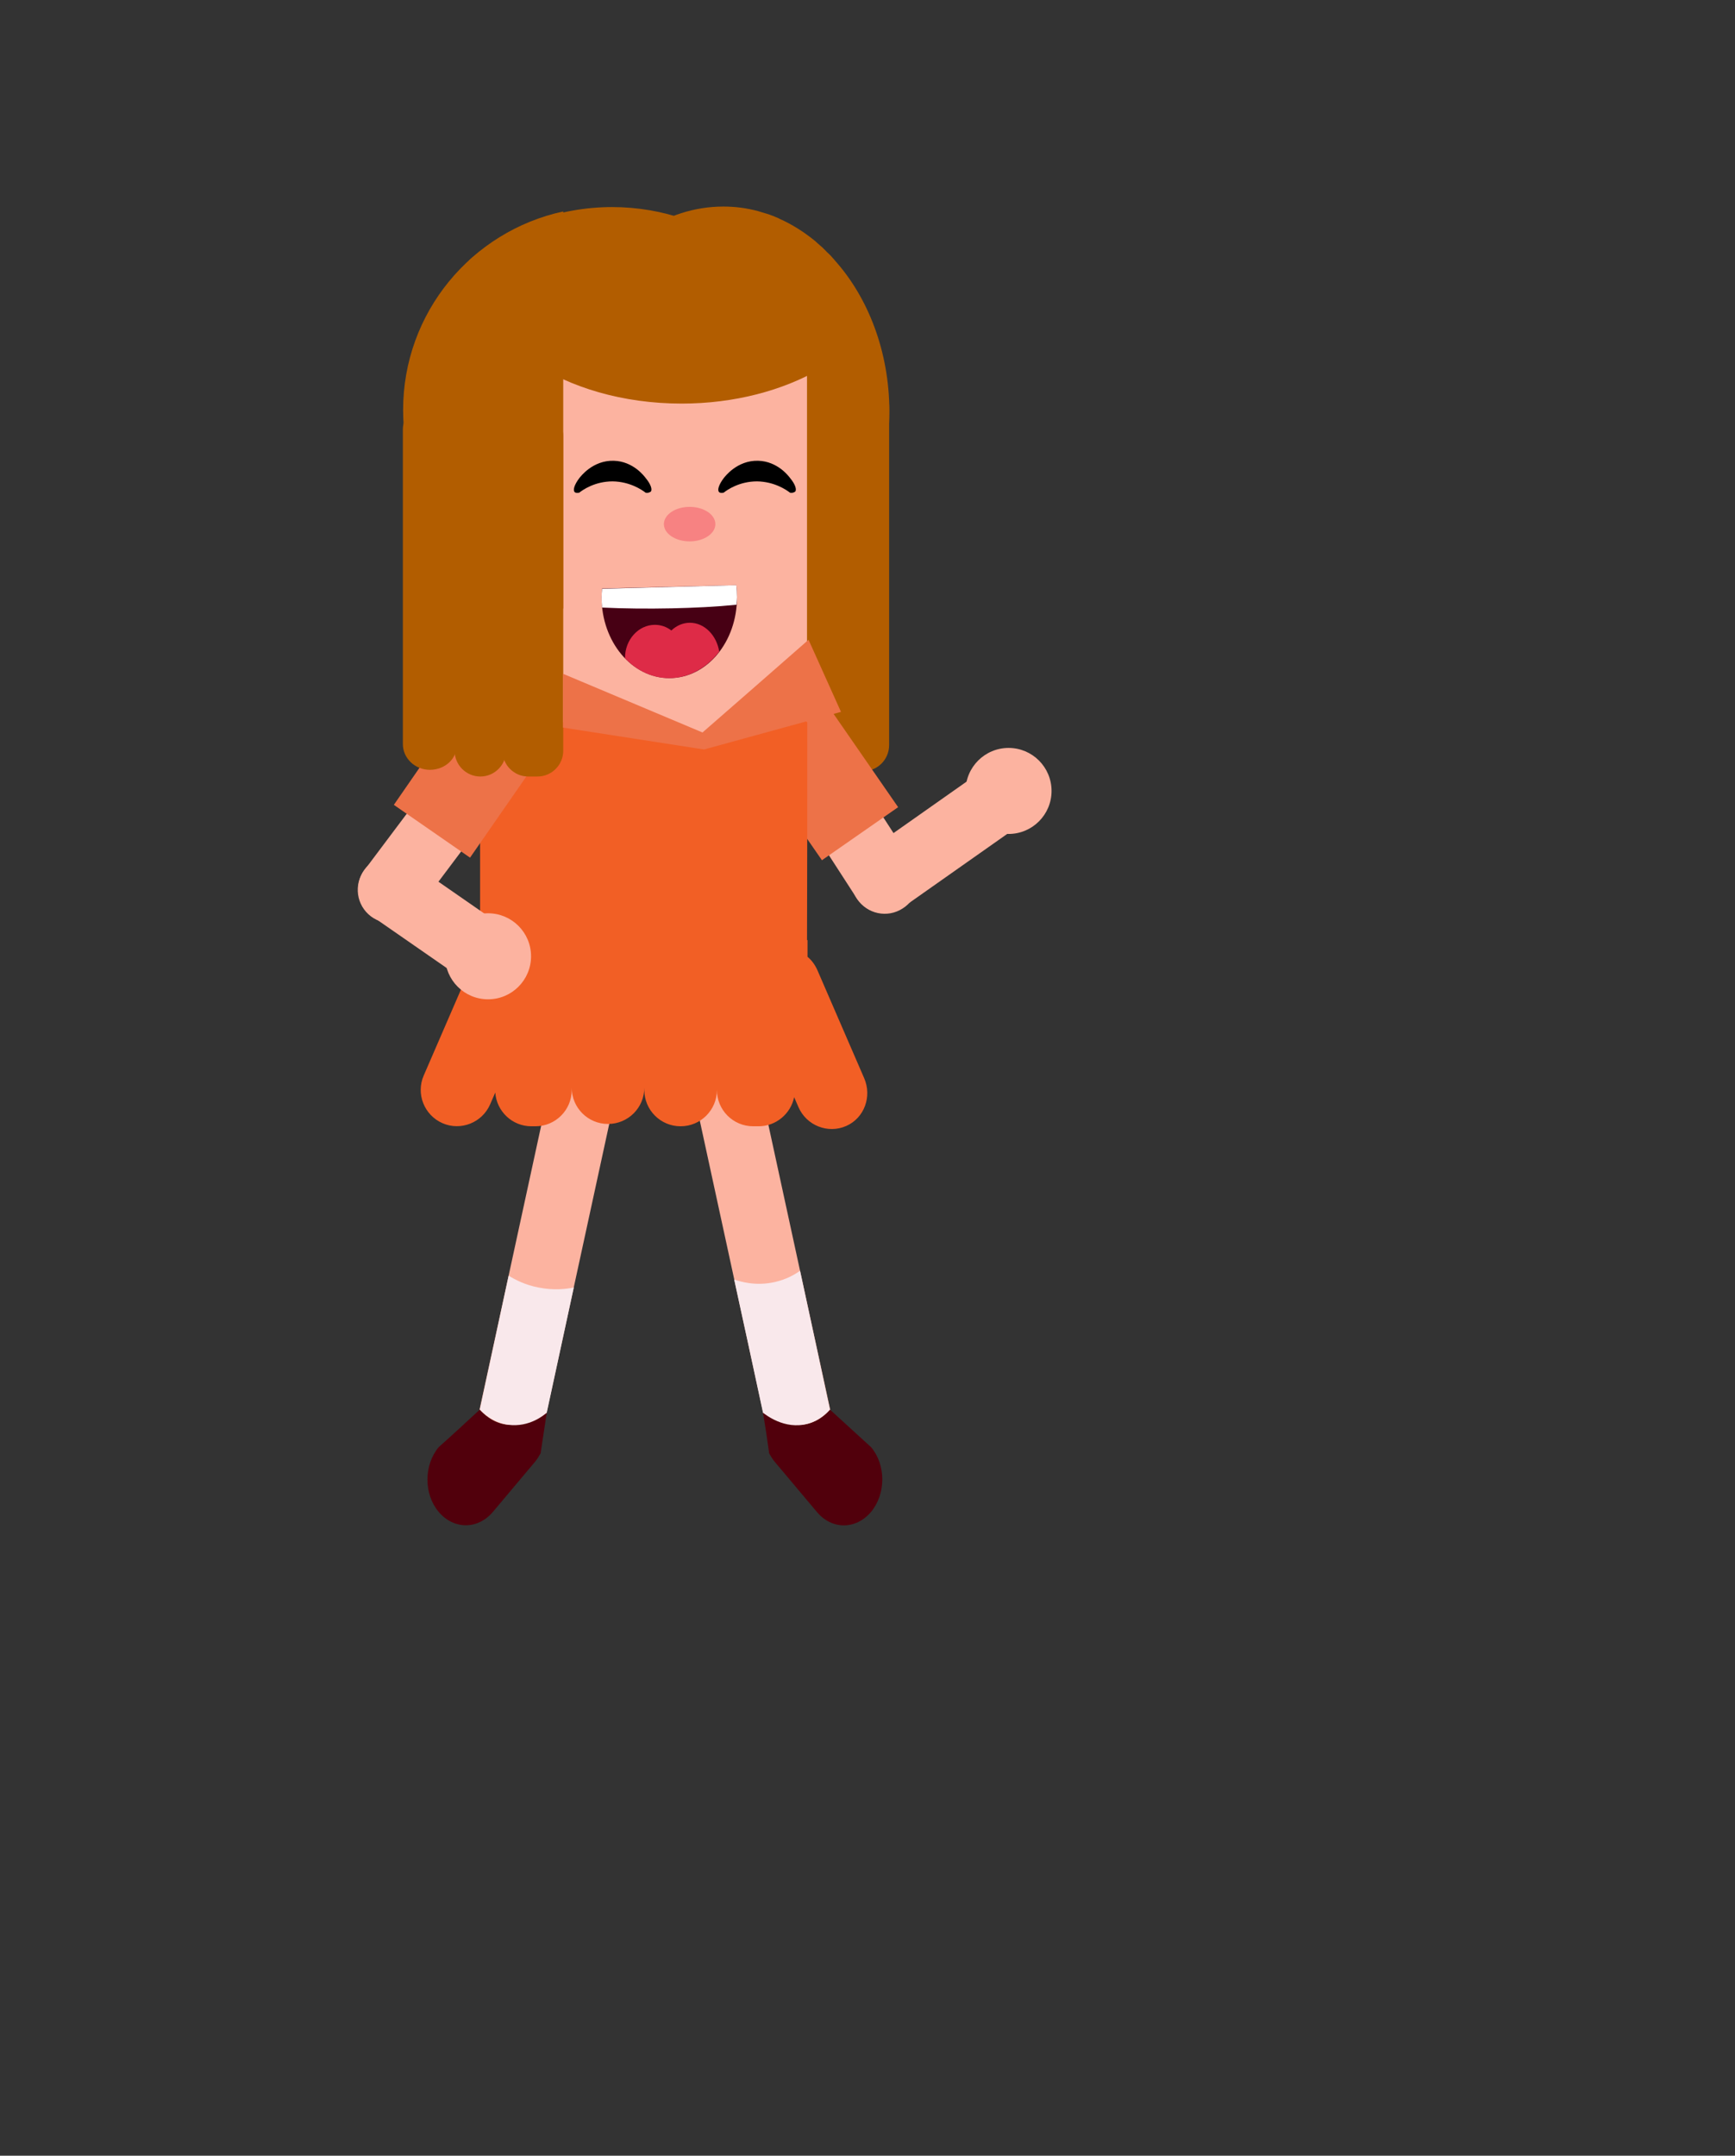 <?xml version="1.0" encoding="UTF-8" standalone="no"?>
<!DOCTYPE svg PUBLIC "-//W3C//DTD SVG 1.1//EN" "http://www.w3.org/Graphics/SVG/1.1/DTD/svg11.dtd">
<svg width="100%" height="100%" viewBox="0 0 674 837" version="1.1" xmlns="http://www.w3.org/2000/svg" xmlns:xlink="http://www.w3.org/1999/xlink" xml:space="preserve" xmlns:serif="http://www.serif.com/" style="fill-rule:evenodd;clip-rule:evenodd;stroke-linejoin:round;stroke-miterlimit:2;">
    <rect x="0" y="0" width="674" height="837" fill="#333333" stroke="none"/>
    <path d="M312.9,563.5C319.9,562 324.3,555.1 322.7,548.2L287.5,386.1C286,379.1 279.1,374.7 272.2,376.3C265.2,377.8 260.8,384.7 262.4,391.6L297.6,553.7C299.1,560.6 305.9,565 312.9,563.5Z" style="fill:rgb(252,179,160);fill-rule:nonzero;"/>
    <path d="M298.8,564.3C299.4,565.4 300.1,566.5 300.9,567.5L317.3,587C323.1,594 332.5,594 338.4,587C344.2,580 344.2,568.8 338.4,561.9C333,557 327.7,552.1 322.4,547.3C321.1,548.8 317.5,552.4 312.2,553.1C309.1,553.5 306.4,552.6 303.7,551.8C300.6,550.8 298.1,549.6 296.4,548.5C297.3,553.8 298.1,559 298.8,564.3Z" style="fill:rgb(81,0,12);fill-rule:nonzero;"/>
    <path d="M350.7,352.7C344.7,356.6 336.8,354.9 332.9,348.9L312.2,316.9C308.3,310.9 310,303 316,299.1C322,295.2 329.9,296.9 333.8,302.9L354.5,334.9C358.4,340.9 356.7,348.9 350.7,352.7Z" style="fill:rgb(252,179,160);fill-rule:nonzero;"/>
    <path d="M333,349.1C328.9,343.3 330.3,335.3 336.1,331.2L376.6,302.7C382.4,298.6 390.4,300 394.5,305.8C398.6,311.6 397.2,319.6 391.4,323.7L350.9,352.2C345.1,356.3 337.1,354.9 333,349.1Z" style="fill:rgb(252,179,160);fill-rule:nonzero;"/>
    <path d="M195.9,563.5C188.9,562 184.5,555.1 186.1,548.2L221.3,386.1C222.8,379.1 229.7,374.7 236.6,376.3C243.6,377.8 248,384.7 246.4,391.6L211.2,553.7C209.7,560.6 202.9,565 195.9,563.5Z" style="fill:rgb(252,179,160);fill-rule:nonzero;"/>
    <circle cx="391.8" cy="307.1" r="16.7" style="fill:rgb(252,179,160);"/>
    <path d="M335.4,299.4C329.9,299.4 325.4,294.9 325.4,289.4L325.4,157.7C325.4,152.2 329.9,147.7 335.4,147.7C340.9,147.7 345.4,152.2 345.4,157.7L345.4,289.3C345.4,294.9 340.9,299.4 335.4,299.4Z" style="fill:rgb(178,93,0);fill-rule:nonzero;"/>
    <g transform="matrix(1.096,0,0,1.096,-29.183,-20.847)">
        <path d="M315.3,300.5C309.8,300.5 305.3,296 305.3,290.5L305.3,145.7C305.3,140.2 309.8,135.7 315.3,135.7C320.8,135.7 325.3,140.2 325.3,145.7L325.3,290.5C325.4,296 320.9,300.5 315.3,300.5Z" style="fill:rgb(178,93,0);fill-rule:nonzero;"/>
    </g>
    <path d="M319.3,334L348.9,313.4L323.5,276.7C317.8,268.5 306.6,266.5 298.4,272.2C290.2,277.9 288.2,289.1 293.9,297.3L319.3,334Z" style="fill:rgb(237,114,72);fill-rule:nonzero;"/>
    <path d="M335.7,418.6L317.5,376.6C316.6,374.6 315.3,372.8 313.7,371.5L313.7,365L186.6,365L186.6,370.5C185,371.9 183.7,373.6 182.8,375.6L164.6,417.6C161.5,424.7 164.8,433 171.9,436.1C179,439.2 187.3,435.9 190.4,428.8L192.4,424.2C192.9,431.5 199,437.3 206.4,437.3L208,437.3C215.8,437.3 222.1,431 222.1,423.2L222.1,422.3C222.1,430.1 228.4,436.4 236.2,436.4C244,436.4 250.3,430.1 250.3,422.3L250.3,423.2C250.3,431 256.6,437.3 264.4,437.3C272.2,437.3 278.5,431 278.5,423.2C278.5,431 284.8,437.3 292.6,437.3L294.7,437.3C301.5,437.3 307.2,432.4 308.5,426L310.2,429.9C313.3,437 321.6,440.3 328.7,437.2C335.8,434.1 338.8,425.7 335.7,418.6Z" style="fill:rgb(242,95,37);fill-rule:nonzero;"/>
    <rect x="210.5" y="132.7" width="103" height="211" style="fill:rgb(252,179,160);"/>
    <g transform="matrix(1,0,0,1.059,0,-16.154)">
        <path d="M313.5,364.9L186.5,364.9L186.5,283.9C192,282.5 200.7,280.7 211.4,280.2C243.7,278.5 250.7,290.5 272.7,285.8C291.3,281.8 303.9,269.5 310.8,275.3C312.5,276.8 313.2,278.8 313.6,280.2C313.6,308.3 313.6,336.6 313.5,364.9Z" style="fill:rgb(242,95,37);fill-rule:nonzero;"/>
    </g>
    <ellipse cx="267.9" cy="203.5" rx="10" ry="6.7" style="fill:rgb(247,130,130);"/>
    <path d="M233.9,228.5C233.8,229.6 233.7,230.7 233.7,231.9C233.7,249.2 245.5,263.3 260,263.3C274.6,263.3 286.3,249.3 286.3,231.9C286.3,230.3 286.2,228.7 286,227.2L233.9,228.5Z" style="fill:rgb(71,0,20);fill-rule:nonzero;"/>
    <path d="M279.4,253C278.4,246.7 273.7,241.8 268,241.8C265.3,241.8 262.8,242.9 260.8,244.8C259,243.4 256.8,242.6 254.4,242.6C248,242.6 242.8,248.4 242.8,255.4L242.8,255.6C247.4,260.4 253.4,263.3 260,263.3C267.6,263.3 274.6,259.3 279.4,253Z" style="fill:rgb(255,53,82);fill-opacity:0.82;fill-rule:nonzero;"/>
    <path d="M286.3,231.9C286.3,230.3 286.2,228.7 286,227.2L233.9,228.6C233.8,229.7 233.7,230.8 233.7,232C233.7,233.4 233.8,234.6 233.9,235.9C242.4,236.3 251.5,236.4 261,236.2C269.8,236 278.2,235.6 286.1,234.8C286.2,233.7 286.3,232.7 286.3,231.9Z" style="fill:white;fill-rule:nonzero;"/>
    <path d="M212.4,548.5C210.7,549.5 208.3,550.8 205.1,551.8C202.4,552.6 199.7,553.5 196.6,553.1C191.3,552.4 187.7,548.8 186.4,547.3C181.1,552.2 175.8,557.1 170.4,561.9C164.6,568.9 164.6,580.1 170.4,587C176.2,593.9 185.6,594 191.5,587L207.9,567.5C208.7,566.5 209.4,565.4 210,564.3C210.8,559 211.6,553.8 212.4,548.5Z" style="fill:rgb(81,0,12);fill-rule:nonzero;"/>
    <path d="M318.5,143.3C310.8,107.4 277.6,80.4 237.8,80.4C216.4,80.4 196.9,88.2 182.3,101L182.3,101.2C182.3,131.8 219.2,156.7 264.8,156.7C285.3,156.7 304.1,151.6 318.5,143.3Z" style="fill:rgb(178,93,0);fill-rule:nonzero;"/>
    <path d="M218.8,82.1C183.2,89.8 156.6,121.4 156.6,159.2C156.6,197.1 183.3,228.7 218.8,236.3L218.8,82.1Z" style="fill:rgb(178,93,0);fill-rule:nonzero;"/>
    <path d="M324.3,101.1C324.1,100.8 323.9,100.6 323.7,100.4C323.5,100.1 323.2,99.9 323,99.6C322.5,99.1 322.1,98.6 321.6,98.2C321.4,98 321.1,97.8 320.9,97.5C320.4,97 319.9,96.5 319.4,96C319.2,95.8 319,95.7 318.8,95.5C318.2,95 317.7,94.5 317.1,94C317,93.9 316.9,93.8 316.8,93.7C312.4,90.1 307.7,87.1 302.7,84.9C302.7,84.9 302.6,84.9 302.6,84.8C301.8,84.5 301,84.1 300.2,83.8C300.1,83.8 300,83.7 299.9,83.7C299.1,83.4 298.4,83.1 297.6,82.9C297.5,82.9 297.3,82.8 297.2,82.8C296.4,82.6 295.7,82.3 294.9,82.1C294.8,82.1 294.7,82 294.6,82C290.2,80.8 285.7,80.2 281,80.2C258.4,80.2 238.5,94.5 227,116.1L313.7,116.1L313.7,227.9C332.7,214.1 345.5,188.6 345.5,159.5C345.4,136.5 337.3,115.6 324.3,101.1Z" style="fill:rgb(178,93,0);fill-rule:nonzero;"/>
    <path d="M144.1,355.8C138.4,351.5 137.3,343.4 141.6,337.8L164.5,307.3C168.8,301.6 176.9,300.5 182.5,304.8C188.2,309.1 189.3,317.2 185,322.8L162.1,353.3C157.9,358.9 149.8,360.1 144.1,355.8Z" style="fill:rgb(252,179,160);fill-rule:nonzero;"/>
    <rect x="303.8" y="112" width="14.1" height="17.6" style="fill:rgb(178,93,0);"/>
    <path d="M182.6,333L153,312.5L178.4,275.8C184.1,267.6 195.3,265.6 203.5,271.3C211.7,277 213.7,288.2 208,296.4L182.6,333Z" style="fill:rgb(237,114,72);fill-rule:nonzero;"/>
    <path d="M167,298.9C161.2,298.9 156.5,294.4 156.5,288.9L156.5,166.7C156.5,161.2 161.2,156.7 167,156.7C172.8,156.7 177.5,161.2 177.5,166.7L177.5,288.9C177.7,294.4 173,298.9 167,298.9Z" style="fill:rgb(178,93,0);fill-rule:nonzero;"/>
    <path d="M186.6,301.5C181.1,301.5 176.6,297 176.6,291.5L176.6,169.3C176.6,163.8 181.1,159.3 186.6,159.3C192.1,159.3 196.6,163.8 196.6,169.3L196.6,291.5C196.6,297 192.1,301.5 186.6,301.5Z" style="fill:rgb(178,93,0);fill-rule:nonzero;"/>
    <path d="M208.8,301.5L205.2,301.5C199.7,301.5 195.2,297 195.2,291.5L195.2,169.3C195.2,163.8 199.7,159.3 205.2,159.3L208.8,159.3C214.3,159.3 218.8,163.8 218.8,169.3L218.8,291.5C218.8,297 214.3,301.5 208.8,301.5Z" style="fill:rgb(178,93,0);fill-rule:nonzero;"/>
    <path d="M314.1,248.4C300.4,260.4 286.7,272.4 272.9,284.4C254.8,276.8 236.8,269.2 218.7,261.6L218.7,282.5C237,285.3 255.2,288.2 273.5,291C291.2,286.1 309,281.3 326.7,276.4C322.5,267.1 318.3,257.7 314.1,248.4Z" style="fill:rgb(237,114,72);fill-rule:nonzero;"/>
    <path d="M250.8,191.3C249.4,190.2 244.7,187 238,186.9C231.1,186.9 226.4,190.2 225,191.3C223.7,191.5 223.3,191.2 223.2,191C222.5,190.2 223.2,188.1 225,185.7C225.5,185.1 230.2,178.7 238.4,178.9C246,179.1 250.3,184.9 250.9,185.7C252.8,188 253.5,190.1 252.8,190.9C252.5,191 252.1,191.5 250.8,191.3Z" style="fill-rule:nonzero;"/>
    <path d="M306.9,191.3C305.5,190.2 300.8,187 294.1,186.9C287.2,186.9 282.5,190.2 281.1,191.3C279.8,191.5 279.4,191.2 279.3,191C278.6,190.2 279.3,188.1 281.1,185.7C281.6,185.1 286.3,178.7 294.5,178.9C302.1,179.1 306.4,184.9 307,185.7C308.9,188 309.6,190.1 308.9,190.9C308.6,191 308.2,191.5 306.9,191.3Z" style="fill-rule:nonzero;"/>
    <path d="M141.4,337.9C145.5,332.1 153.5,330.6 159.3,334.7L190.6,356.4C196.4,360.5 197.9,368.5 193.8,374.3C189.7,380.1 181.7,381.6 175.9,377.5L144.6,355.8C138.8,351.8 137.4,343.7 141.4,337.9Z" style="fill:rgb(252,179,160);fill-rule:nonzero;"/>
    <circle cx="189.6" cy="371.3" r="16.7" style="fill:rgb(252,179,160);"/>
    <path d="M212.4,548.5C211.5,549.3 205.7,554.3 197.4,553.2C191.3,552.3 187.5,548.5 186.4,547.3C190.1,530 193.9,512.7 197.6,495.3C200,496.8 203.9,498.9 209.2,499.9C215.1,501.1 220,500.5 222.9,499.9C219.4,516.1 215.9,532.3 212.4,548.5Z" style="fill:rgb(249,232,235);fill-rule:nonzero;"/>
    <path d="M322.4,547.3C321.1,548.8 318.3,551.6 313.8,552.8C304.7,555.3 297.2,549.1 296.4,548.5C292.7,531.3 289,514 285.2,496.8C287.8,497.7 293.7,499.4 300.9,497.8C305.4,496.8 308.7,494.9 310.8,493.4C314.7,511.3 318.5,529.3 322.4,547.3Z" style="fill:rgb(249,232,235);fill-rule:nonzero;"/>
</svg>
